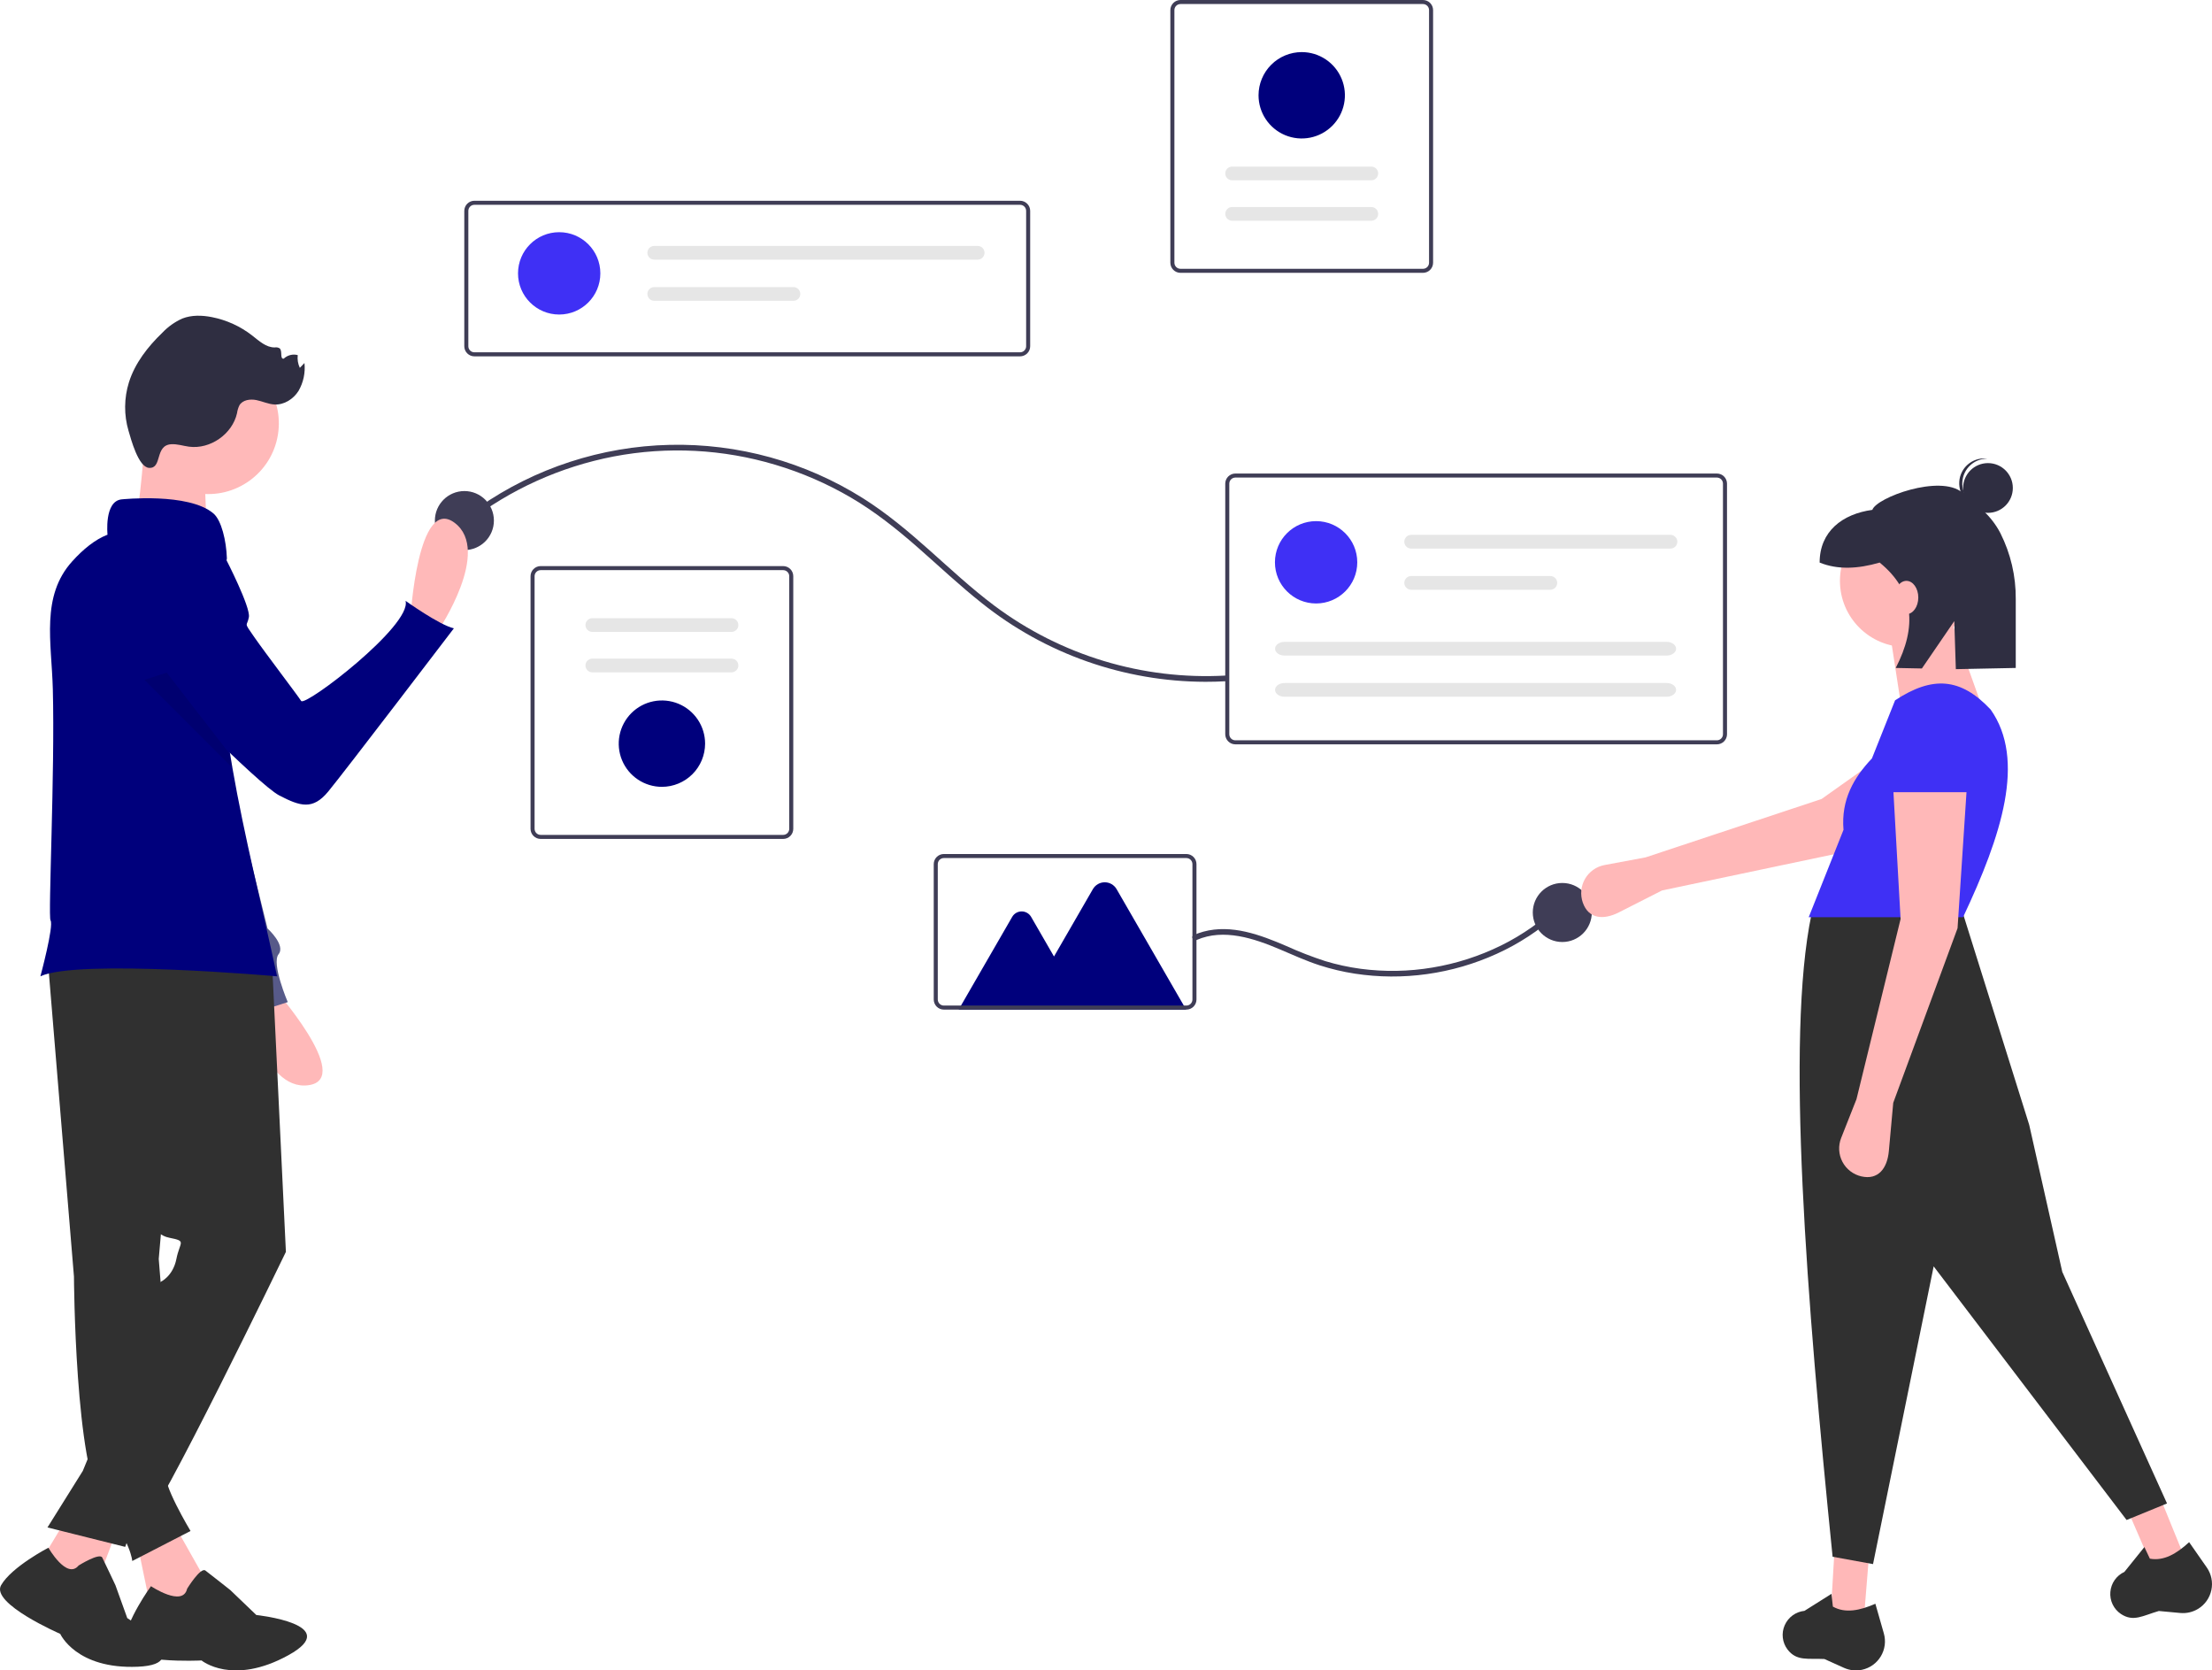 <svg width="351" height="265" viewBox="0 0 351 265" fill="none" xmlns="http://www.w3.org/2000/svg">
<path d="M161.865 56.533H75.278C74.852 56.532 74.445 56.363 74.144 56.063C73.844 55.762 73.675 55.355 73.674 54.93V33.452C73.675 33.027 73.844 32.619 74.144 32.319C74.445 32.018 74.852 31.849 75.278 31.849H161.865C162.29 31.849 162.698 32.018 162.998 32.319C163.299 32.619 163.468 33.027 163.468 33.452V54.93C163.468 55.355 163.299 55.762 162.998 56.063C162.698 56.363 162.29 56.532 161.865 56.533ZM75.278 32.49C75.022 32.49 74.778 32.592 74.598 32.772C74.417 32.952 74.316 33.197 74.316 33.452V54.93C74.316 55.185 74.417 55.429 74.598 55.61C74.778 55.79 75.022 55.891 75.278 55.892H161.865C162.12 55.891 162.364 55.79 162.545 55.61C162.725 55.429 162.827 55.185 162.827 54.93V33.452C162.827 33.197 162.725 32.952 162.545 32.772C162.364 32.592 162.12 32.49 161.865 32.49L75.278 32.49Z" fill="#3F3D56"/>
<path d="M88.731 49.898C92.339 49.898 95.263 46.974 95.263 43.367C95.263 39.759 92.339 36.835 88.731 36.835C85.124 36.835 82.2 39.759 82.2 43.367C82.2 46.974 85.124 49.898 88.731 49.898Z" fill="#3F30F5"/>
<path d="M103.816 39.012C103.528 39.012 103.251 39.127 103.047 39.331C102.842 39.535 102.728 39.812 102.728 40.101C102.728 40.39 102.842 40.666 103.047 40.871C103.251 41.075 103.528 41.19 103.816 41.19H155.137C155.425 41.19 155.702 41.075 155.906 40.871C156.111 40.666 156.225 40.39 156.225 40.101C156.225 39.812 156.111 39.535 155.906 39.331C155.702 39.127 155.425 39.012 155.137 39.012H103.816Z" fill="#E6E6E6"/>
<path d="M103.816 45.544C103.528 45.544 103.251 45.658 103.047 45.863C102.842 46.067 102.728 46.344 102.728 46.632C102.728 46.921 102.842 47.198 103.047 47.402C103.251 47.606 103.528 47.721 103.816 47.721H125.9C126.043 47.721 126.185 47.693 126.317 47.639C126.449 47.584 126.569 47.504 126.671 47.403C126.772 47.302 126.852 47.182 126.907 47.049C126.962 46.917 126.99 46.776 126.99 46.632C126.99 46.489 126.962 46.347 126.907 46.215C126.852 46.083 126.772 45.963 126.671 45.862C126.569 45.761 126.449 45.681 126.317 45.626C126.185 45.572 126.043 45.544 125.9 45.544H103.816Z" fill="#E6E6E6"/>
<path d="M124.274 133.091H85.79C85.365 133.091 84.958 132.922 84.657 132.621C84.357 132.321 84.188 131.913 84.187 131.488V91.411C84.188 90.986 84.357 90.578 84.657 90.278C84.958 89.977 85.365 89.808 85.79 89.807H124.274C124.699 89.808 125.106 89.977 125.407 90.278C125.708 90.578 125.877 90.986 125.877 91.411V131.488C125.877 131.913 125.708 132.321 125.407 132.621C125.106 132.922 124.699 133.091 124.274 133.091ZM85.79 90.449C85.535 90.449 85.291 90.55 85.111 90.731C84.93 90.911 84.829 91.156 84.828 91.411V131.488C84.829 131.743 84.93 131.988 85.111 132.168C85.291 132.348 85.535 132.45 85.79 132.45H124.274C124.529 132.45 124.773 132.348 124.954 132.168C125.134 131.988 125.236 131.743 125.236 131.488V91.411C125.236 91.156 125.134 90.911 124.954 90.731C124.773 90.55 124.529 90.449 124.274 90.449H85.79Z" fill="#3F3D56"/>
<path d="M93.99 98.072C93.702 98.072 93.425 98.187 93.221 98.391C93.017 98.595 92.902 98.872 92.902 99.161C92.902 99.449 93.017 99.726 93.221 99.93C93.425 100.134 93.702 100.249 93.99 100.249H116.074C116.362 100.249 116.639 100.134 116.844 99.93C117.048 99.726 117.162 99.449 117.162 99.161C117.162 98.872 117.048 98.595 116.844 98.391C116.639 98.187 116.362 98.072 116.074 98.072H93.99Z" fill="#E6E6E6"/>
<path d="M93.99 104.486C93.847 104.485 93.706 104.513 93.573 104.568C93.441 104.622 93.321 104.703 93.219 104.804C93.118 104.905 93.038 105.025 92.983 105.157C92.928 105.289 92.9 105.431 92.9 105.574C92.9 105.717 92.928 105.859 92.983 105.991C93.038 106.123 93.118 106.243 93.219 106.345C93.321 106.446 93.441 106.526 93.573 106.58C93.706 106.635 93.847 106.663 93.99 106.663H116.074C116.362 106.663 116.639 106.548 116.844 106.344C117.048 106.14 117.162 105.863 117.162 105.574C117.162 105.285 117.048 105.009 116.844 104.804C116.639 104.6 116.362 104.486 116.074 104.486H93.99Z" fill="#E6E6E6"/>
<path d="M105.032 124.827C103.677 124.827 102.352 124.425 101.225 123.672C100.098 122.919 99.22 121.849 98.701 120.597C98.183 119.345 98.047 117.967 98.312 116.638C98.576 115.309 99.229 114.088 100.187 113.13C101.145 112.171 102.366 111.519 103.695 111.254C105.025 110.99 106.402 111.126 107.655 111.644C108.907 112.163 109.977 113.041 110.73 114.168C111.483 115.295 111.885 116.619 111.885 117.975C111.882 119.791 111.16 121.533 109.875 122.818C108.591 124.102 106.849 124.825 105.032 124.827Z" fill="#00007C"/>
<path d="M187.316 0H225.799C226.224 0 226.632 0.17 226.932 0.47C227.233 0.771 227.402 1.178 227.403 1.603V41.681C227.402 42.106 227.233 42.513 226.932 42.814C226.632 43.114 226.224 43.283 225.799 43.284H187.316C186.891 43.283 186.483 43.114 186.183 42.814C185.882 42.513 185.713 42.106 185.712 41.681V1.603C185.713 1.178 185.882 0.771 186.183 0.47C186.483 0.17 186.891 0 187.316 0ZM225.799 42.643C226.054 42.642 226.299 42.541 226.479 42.361C226.66 42.18 226.761 41.936 226.761 41.681V1.603C226.761 1.348 226.66 1.104 226.479 0.923C226.299 0.743 226.054 0.642 225.799 0.641H187.316C187.061 0.642 186.816 0.743 186.636 0.923C186.456 1.104 186.354 1.348 186.354 1.603V41.681C186.354 41.936 186.456 42.18 186.636 42.361C186.816 42.541 187.061 42.642 187.316 42.643H225.799Z" fill="#3F3D56"/>
<path d="M217.599 35.019C217.888 35.019 218.165 34.905 218.369 34.7C218.573 34.496 218.688 34.219 218.688 33.931C218.688 33.642 218.573 33.365 218.369 33.161C218.165 32.957 217.888 32.842 217.599 32.842H195.516C195.227 32.842 194.95 32.957 194.746 33.161C194.542 33.365 194.427 33.642 194.427 33.931C194.427 34.219 194.542 34.496 194.746 34.7C194.95 34.905 195.227 35.019 195.516 35.019H217.599Z" fill="#E6E6E6"/>
<path d="M217.599 28.606C217.888 28.606 218.165 28.491 218.369 28.287C218.573 28.083 218.688 27.806 218.688 27.517C218.688 27.229 218.573 26.952 218.369 26.747C218.165 26.543 217.888 26.429 217.599 26.429H195.516C195.227 26.429 194.95 26.543 194.746 26.747C194.542 26.952 194.427 27.229 194.427 27.517C194.427 27.806 194.542 28.083 194.746 28.287C194.95 28.491 195.227 28.606 195.516 28.606H217.599Z" fill="#E6E6E6"/>
<path d="M206.558 8.265C207.913 8.265 209.238 8.667 210.365 9.419C211.491 10.172 212.37 11.242 212.888 12.495C213.407 13.747 213.543 15.124 213.278 16.453C213.014 17.783 212.361 19.003 211.403 19.962C210.445 20.92 209.224 21.573 207.894 21.837C206.565 22.102 205.187 21.966 203.935 21.447C202.683 20.928 201.613 20.05 200.86 18.924C200.107 17.797 199.705 16.472 199.705 15.117C199.707 13.3 200.43 11.558 201.715 10.274C202.999 8.989 204.741 8.267 206.558 8.265Z" fill="#00007C"/>
<path d="M74.168 82.914C80.978 77.639 88.934 74.043 97.393 72.415C105.918 70.791 114.71 71.242 123.024 73.732C127.203 74.977 131.219 76.716 134.985 78.915C138.822 81.158 142.29 83.919 145.626 86.843C149.005 89.805 152.274 92.898 155.802 95.687C165.874 103.737 178.379 108.136 191.273 108.164C192.339 108.166 193.403 108.137 194.467 108.076C195.043 108.044 195.047 107.143 194.467 107.175C181.323 107.899 168.343 103.977 157.799 96.096C154.143 93.361 150.804 90.235 147.395 87.206C144.091 84.269 140.698 81.412 136.948 79.052C127.778 73.275 117.109 70.326 106.273 70.573C95.438 70.82 84.915 74.252 76.017 80.441C75.171 81.029 74.344 81.644 73.531 82.276C73.074 82.632 73.716 83.266 74.168 82.914V82.914Z" fill="#3F3D56"/>
<path d="M73.69 87.269C76.277 87.269 78.373 85.172 78.373 82.586C78.373 80 76.277 77.903 73.69 77.903C71.104 77.903 69.007 80 69.007 82.586C69.007 85.172 71.104 87.269 73.69 87.269Z" fill="#3F3D56"/>
<path d="M247.905 149.443C250.492 149.443 252.588 147.347 252.588 144.761C252.588 142.174 250.492 140.078 247.905 140.078C245.319 140.078 243.222 142.174 243.222 144.761C243.222 147.347 245.319 149.443 247.905 149.443Z" fill="#3F3D56"/>
<path d="M272.438 118.085H196.027C195.602 118.085 195.194 117.916 194.894 117.615C194.593 117.315 194.424 116.907 194.423 116.482V76.725C194.424 76.3 194.593 75.893 194.894 75.592C195.194 75.292 195.602 75.123 196.027 75.122H272.438C272.863 75.123 273.271 75.292 273.572 75.592C273.872 75.893 274.041 76.3 274.042 76.725V116.482C274.041 116.907 273.872 117.315 273.572 117.615C273.271 117.916 272.863 118.085 272.438 118.085ZM196.027 75.763C195.772 75.764 195.527 75.865 195.347 76.045C195.166 76.226 195.065 76.47 195.065 76.725V116.482C195.065 116.737 195.166 116.982 195.347 117.162C195.527 117.342 195.772 117.444 196.027 117.444H272.438C272.693 117.444 272.938 117.342 273.118 117.162C273.299 116.982 273.4 116.737 273.4 116.482V76.725C273.4 76.47 273.299 76.226 273.118 76.045C272.938 75.865 272.693 75.764 272.438 75.763H196.027Z" fill="#3F3D56"/>
<path d="M208.839 95.737C212.446 95.737 215.371 92.813 215.371 89.206C215.371 85.598 212.446 82.674 208.839 82.674C205.232 82.674 202.307 85.598 202.307 89.206C202.307 92.813 205.232 95.737 208.839 95.737Z" fill="#3F30F5"/>
<path d="M223.924 84.851C223.781 84.851 223.639 84.879 223.507 84.934C223.375 84.988 223.254 85.068 223.153 85.169C223.052 85.271 222.971 85.391 222.917 85.523C222.862 85.655 222.833 85.797 222.833 85.94C222.833 86.083 222.862 86.225 222.917 86.357C222.971 86.489 223.052 86.609 223.153 86.71C223.254 86.811 223.375 86.892 223.507 86.946C223.639 87.001 223.781 87.029 223.924 87.028H265.069C265.357 87.028 265.634 86.914 265.838 86.71C266.043 86.505 266.157 86.229 266.157 85.94C266.157 85.651 266.043 85.374 265.838 85.17C265.634 84.966 265.357 84.851 265.069 84.851H223.924Z" fill="#E6E6E6"/>
<path d="M223.924 91.383C223.781 91.382 223.639 91.41 223.507 91.465C223.375 91.52 223.254 91.6 223.153 91.701C223.052 91.802 222.971 91.922 222.917 92.054C222.862 92.186 222.833 92.328 222.833 92.471C222.833 92.614 222.862 92.756 222.917 92.888C222.971 93.02 223.052 93.141 223.153 93.242C223.254 93.343 223.375 93.423 223.507 93.478C223.639 93.532 223.781 93.56 223.924 93.56H246.007C246.296 93.56 246.573 93.445 246.777 93.241C246.981 93.037 247.096 92.76 247.096 92.471C247.096 92.183 246.981 91.906 246.777 91.702C246.573 91.497 246.296 91.383 246.007 91.383H223.924Z" fill="#E6E6E6"/>
<path d="M203.829 101.825C203.001 101.825 202.327 102.313 202.327 102.913C202.327 103.513 203.001 104.002 203.829 104.002H264.46C265.288 104.002 265.962 103.513 265.962 102.913C265.962 102.313 265.288 101.825 264.46 101.825H203.829Z" fill="#E6E6E6"/>
<path d="M203.829 108.356C203.001 108.356 202.327 108.844 202.327 109.445C202.327 110.045 203.001 110.533 203.829 110.533H264.46C265.288 110.533 265.962 110.045 265.962 109.445C265.962 108.844 265.288 108.356 264.46 108.356H203.829Z" fill="#E6E6E6"/>
<path d="M189.884 149.12C194.195 147.25 199.008 148.88 203.071 150.604C205.164 151.492 207.234 152.439 209.4 153.14C211.222 153.728 213.088 154.17 214.98 154.462C218.777 155.044 222.638 155.067 226.442 154.532C230.265 153.999 233.991 152.916 237.503 151.316C240.996 149.733 244.225 147.622 247.077 145.057C247.439 144.73 247.795 144.394 248.144 144.052C248.559 143.645 247.921 143.008 247.507 143.415C244.761 146.091 241.609 148.316 238.167 150.007C234.74 151.692 231.085 152.867 227.317 153.493C223.537 154.13 219.683 154.197 215.883 153.69C213.988 153.434 212.116 153.027 210.285 152.473C208.182 151.789 206.119 150.988 204.106 150.073C200.005 148.312 195.448 146.588 190.942 147.802C190.425 147.945 189.92 148.125 189.43 148.342C188.899 148.572 189.357 149.349 189.884 149.12V149.12Z" fill="#3F3D56"/>
<path d="M188.219 160.172H152.118L160.614 145.457C160.766 145.193 160.985 144.974 161.249 144.822C161.513 144.67 161.812 144.59 162.116 144.59C162.421 144.59 162.72 144.67 162.984 144.822C163.248 144.974 163.467 145.193 163.619 145.457L167.248 151.743L173.419 141.055C173.61 140.725 173.884 140.451 174.214 140.26C174.544 140.069 174.919 139.969 175.3 139.969C175.681 139.969 176.056 140.069 176.386 140.26C176.716 140.451 176.991 140.725 177.181 141.055L188.219 160.172Z" fill="#00007C"/>
<path d="M188.253 160.168H149.769C149.344 160.167 148.937 159.998 148.636 159.698C148.336 159.397 148.167 158.989 148.166 158.564V137.087C148.167 136.662 148.336 136.254 148.636 135.953C148.937 135.653 149.344 135.484 149.769 135.483H188.253C188.678 135.484 189.085 135.653 189.386 135.953C189.687 136.254 189.856 136.662 189.856 137.087V158.564C189.856 158.989 189.687 159.397 189.386 159.698C189.085 159.998 188.678 160.167 188.253 160.168ZM149.769 136.125C149.514 136.125 149.27 136.226 149.089 136.407C148.909 136.587 148.808 136.832 148.807 137.087V158.564C148.808 158.819 148.909 159.064 149.089 159.244C149.27 159.425 149.514 159.526 149.769 159.526H188.253C188.508 159.526 188.752 159.425 188.933 159.244C189.113 159.064 189.215 158.819 189.215 158.564V137.087C189.215 136.832 189.113 136.587 188.933 136.407C188.752 136.226 188.508 136.125 188.253 136.125H149.769Z" fill="#3F3D56"/>
<path d="M263.733 141.265L256.873 144.748C254.425 145.992 252.062 145.779 251.157 143.187C250.942 142.57 250.863 141.914 250.924 141.263C250.986 140.613 251.188 139.983 251.515 139.418C251.843 138.852 252.289 138.365 252.823 137.988C253.356 137.611 253.965 137.353 254.607 137.233L261.127 136.016L289.048 126.753L305.962 114.76L312.162 124.638L292.619 135.183L263.733 141.265Z" fill="#FFB8B8"/>
<path d="M295.754 256.881L290.505 256.006L291.089 246.093H296.629L295.754 256.881Z" fill="#FFB8B8"/>
<path d="M346.691 247.199L341.612 248.783L337.665 239.672L342.61 237.175L346.691 247.199Z" fill="#FFB8B8"/>
<path d="M343.862 238.513L337.448 241.137L306.833 200.902L297.212 248.134L290.797 246.968C286.682 206.248 283.327 164.713 287.444 145.069L311.207 144.049L321.995 178.452L327.243 201.777L343.862 238.513Z" fill="#303030"/>
<path d="M295.465 264.898C294.505 265.103 293.505 264.997 292.61 264.594L289.493 263.191C286.878 263.057 285.098 263.578 283.643 261.679C283.232 261.136 282.974 260.493 282.896 259.817C282.818 259.14 282.922 258.456 283.198 257.833C283.471 257.209 283.905 256.668 284.457 256.267C285.008 255.866 285.656 255.619 286.334 255.551L290.616 252.853L290.841 254.876C292.798 255.984 295.122 255.505 297.584 254.426L298.928 259.13C299.101 259.736 299.148 260.372 299.066 260.997C298.983 261.623 298.773 262.225 298.448 262.765C298.124 263.306 297.691 263.774 297.178 264.141C296.665 264.508 296.082 264.766 295.465 264.898Z" fill="#303030"/>
<path d="M348.769 255.249C347.928 255.755 346.948 255.979 345.97 255.889L342.566 255.574C340.05 256.296 338.535 257.367 336.542 256.043C335.977 255.663 335.525 255.138 335.231 254.524C334.937 253.91 334.813 253.229 334.872 252.551C334.928 251.871 335.163 251.219 335.554 250.66C335.945 250.102 336.478 249.658 337.098 249.373L340.272 245.431L341.141 247.271C343.352 247.684 345.394 246.477 347.373 244.657L350.171 248.669C350.532 249.186 350.783 249.772 350.908 250.391C351.033 251.009 351.03 251.646 350.898 252.263C350.767 252.88 350.51 253.464 350.144 253.977C349.777 254.491 349.309 254.924 348.769 255.249Z" fill="#303030"/>
<path d="M302.46 102.648C308.257 102.648 312.956 97.949 312.956 92.152C312.956 86.355 308.257 81.656 302.46 81.656C296.663 81.656 291.963 86.355 291.963 92.152C291.963 97.949 296.663 102.648 302.46 102.648Z" fill="#FFB8B8"/>
<path d="M315.289 114.31L301.585 111.395L299.836 100.024L309.457 97.983L315.289 114.31Z" fill="#FFB8B8"/>
<path d="M311.498 145.507H287.007L292.527 131.647C292.126 126.878 294.147 123.371 297.04 120.317L300.71 111.103C306.641 107.2 311.111 107.492 315.872 112.561C321.516 120.552 317.609 132.565 311.498 145.507Z" fill="#3F30F5"/>
<path d="M300.419 174.954L299.722 182.615C299.474 185.35 298.038 187.238 295.361 186.626C294.724 186.48 294.126 186.199 293.608 185.801C293.09 185.403 292.664 184.897 292.359 184.319C292.054 183.741 291.878 183.104 291.842 182.452C291.807 181.799 291.913 181.147 292.152 180.539L294.588 174.371L301.585 145.798L300.419 125.098H312.082L310.624 147.256L300.419 174.954Z" fill="#FFB8B8"/>
<path d="M312.956 125.681H299.544L300.484 116.932C300.546 115.419 301.171 113.983 302.237 112.908C303.303 111.832 304.733 111.193 306.246 111.118C307.047 111.078 307.849 111.197 308.604 111.469C309.359 111.74 310.053 112.159 310.645 112.701C311.237 113.242 311.716 113.896 312.054 114.624C312.392 115.352 312.582 116.14 312.614 116.942L312.956 125.681Z" fill="#3F30F5"/>
<path d="M315.451 81.36C317.63 81.36 319.396 79.593 319.396 77.415C319.396 75.236 317.63 73.469 315.451 73.469C313.272 73.469 311.505 75.236 311.505 77.415C311.505 79.593 313.272 81.36 315.451 81.36Z" fill="#2F2E41"/>
<path d="M311.385 76.449C311.45 75.448 311.894 74.509 312.627 73.824C313.36 73.139 314.326 72.759 315.329 72.761C315.247 72.751 315.167 72.738 315.084 72.733C314.04 72.667 313.012 73.017 312.227 73.708C311.442 74.399 310.963 75.373 310.896 76.417C310.828 77.461 311.179 78.489 311.869 79.274C312.559 80.06 313.534 80.539 314.577 80.607C314.66 80.612 314.742 80.61 314.824 80.611C313.829 80.484 312.919 79.984 312.281 79.211C311.642 78.437 311.322 77.45 311.385 76.449Z" fill="#2F2E41"/>
<path d="M311.363 78.133C307.844 75.215 297.752 78.924 297.101 80.886C292.343 81.535 288.74 84.311 288.74 89.247V89.247C291.569 90.406 294.786 90.263 298.264 89.247C303.808 93.765 304.188 99.444 300.817 105.967L304.965 106.05L310.106 98.536L310.352 106.158L319.86 105.967V95.044C319.891 91.413 319.055 87.826 317.422 84.582C315.94 81.704 313.641 80.023 311.363 78.133Z" fill="#2F2E41"/>
<path d="M302.509 97.432C303.551 97.432 304.396 96.249 304.396 94.79C304.396 93.332 303.551 92.149 302.509 92.149C301.467 92.149 300.622 93.332 300.622 94.79C300.622 96.249 301.467 97.432 302.509 97.432Z" fill="#FFB8B8"/>
<path d="M65.123 98.142C65.123 98.142 66.258 78.485 72.154 82.952C78.05 87.418 69.58 99.965 69.58 99.965L65.123 98.142Z" fill="#FFB9B9"/>
<path d="M43.187 156.448C43.187 156.448 56.284 171.151 48.957 172.161C41.629 173.172 38.747 158.311 38.747 158.311L43.187 156.448Z" fill="#FFB9B9"/>
<path d="M26.097 86.855C27.741 87.287 29.22 88.196 30.349 89.466C31.478 90.737 32.207 92.312 32.443 93.996L36.609 123.646L42.45 147.298C42.45 147.298 45.37 149.926 44.202 151.386C43.034 152.846 45.662 158.978 45.662 158.978L38.361 161.314C38.361 161.314 37.485 155.182 36.025 154.89C34.742 154.633 20.378 116.264 16.916 106.969C16.439 105.687 16.169 104.958 16.169 104.958C16.169 104.958 16.753 85.395 26.097 86.855Z" fill="#575A89"/>
<path d="M27.43 241.48L31.914 249.426C35.387 256.839 32.301 258.185 23.787 254.511L21.846 245.128L27.43 241.48Z" fill="#FFB9B9"/>
<path d="M29.693 252.04C29.693 252.04 31.822 248.575 32.591 249.155C33.361 249.735 36.537 252.248 36.537 252.248L40.673 256.21C40.673 256.21 54.648 257.687 45.768 262.584C36.888 267.48 31.981 263.42 31.981 263.42C31.981 263.42 19.544 264.067 19.744 260.597C19.945 257.127 23.956 251.638 23.956 251.638C23.956 251.638 29.011 255.027 29.693 252.04Z" fill="#303030"/>
<path d="M7.533 151.663L11.736 202.526C11.736 202.526 11.877 232.932 16.361 238.817C20.845 244.702 20.985 247.645 20.985 247.645L30.233 242.881C30.233 242.881 25.469 234.942 26.45 233.727C27.054 232.957 27.485 232.064 27.711 231.111L25.189 199.724L29.953 145.077L7.533 151.663Z" fill="#303030"/>
<path d="M19.023 241.48L15.099 251.849L6.201 248.129L10.896 240.359L19.023 241.48Z" fill="#FFB9B9"/>
<path d="M12.477 248.356C12.477 248.356 15.815 246.27 16.232 247.105C16.649 247.939 18.317 251.485 18.317 251.485L20.195 256.699C20.195 256.699 31.666 263.999 21.863 264.416C12.06 264.833 9.557 259.202 9.557 259.202C9.557 259.202 -1.497 254.405 0.172 251.485C1.84 248.565 7.68 245.536 7.68 245.536C7.68 245.536 10.6 250.65 12.477 248.356Z" fill="#303030"/>
<path d="M43.124 151.803L45.367 198.603C45.367 198.603 24.908 240.919 22.666 242.04C21.998 242.385 21.406 242.86 20.925 243.438C20.443 244.016 20.083 244.684 19.864 245.403L7.533 242.32L13.138 233.353L25.469 203.367C25.469 203.367 27.43 202.526 27.991 199.724C28.552 196.922 29.672 196.922 26.87 196.361C24.067 195.801 24.067 192.998 24.067 192.998L14.819 150.402L43.124 151.803Z" fill="#303030"/>
<path d="M44.101 68.966C45.092 62.856 40.942 57.098 34.831 56.106C28.72 55.114 22.962 59.264 21.97 65.375C20.979 71.486 25.129 77.244 31.24 78.236C37.351 79.227 43.109 75.077 44.101 68.966Z" fill="#FFB9B9"/>
<path d="M23.087 67.871C23.087 67.871 22.246 82.164 21.125 83.565C20.004 84.966 32.895 84.686 32.895 84.686C32.895 84.686 32.055 72.636 32.895 71.515C33.736 70.394 23.087 67.871 23.087 67.871Z" fill="#FFB9B9"/>
<path d="M43.964 154.886C43.964 154.886 12.296 152.084 6.412 154.886C6.412 154.886 8.578 146.851 8.018 146.012C7.611 145.398 8.734 122.51 8.382 109.308C8.182 101.858 6.463 94.583 11.46 89.052C13.161 87.173 15.058 85.596 17.06 84.825C17.06 84.825 16.501 79.501 19.303 79.222C19.303 79.222 29.954 78.099 33.876 81.464C35.13 82.532 35.918 85.788 36.002 88.594C34.061 98.137 34.748 108.726 36.529 119.712C36.638 120.41 36.758 121.111 36.878 121.813C38.767 132.708 41.624 143.94 43.964 154.886Z" fill="#00007C"/>
<path d="M27.179 70.474C28.127 70.417 29.053 70.738 29.994 70.863C33.363 71.31 36.867 68.866 37.611 65.551C37.67 65.109 37.802 64.68 38 64.281C38.519 63.435 39.699 63.274 40.672 63.468C41.645 63.663 42.568 64.118 43.559 64.17C45.09 64.251 46.559 63.309 47.374 62.011C48.145 60.673 48.473 59.125 48.311 57.589L47.577 58.359C47.279 57.728 47.164 57.027 47.245 56.334C46.856 56.23 46.447 56.228 46.057 56.328C45.668 56.428 45.31 56.626 45.019 56.904C44.372 56.972 44.86 55.704 44.38 55.265C44.146 55.122 43.867 55.069 43.597 55.119C42.221 55.132 41.108 54.08 40.023 53.232C38.145 51.767 35.947 50.765 33.609 50.307C32.055 50.004 30.403 49.955 28.929 50.533C27.739 51.068 26.666 51.829 25.768 52.775C23.461 54.994 21.418 57.601 20.458 60.654C19.678 63.155 19.656 65.831 20.395 68.345C20.781 69.65 21.947 74.121 23.654 74.225C25.798 74.356 24.51 70.633 27.179 70.474Z" fill="#2F2E41"/>
<path d="M31.819 88.23L35.835 88.661C35.835 88.661 39.778 96.309 39.492 97.904C39.205 99.5 38.582 98.531 40.356 101.084C42.131 103.636 47.166 110.233 47.789 111.202C48.413 112.17 65.411 99.202 64.354 95.316C64.354 95.316 69.723 99.167 72.023 99.68C72.023 99.68 54.505 122.654 52.064 125.594C49.622 128.534 47.658 127.93 44.303 126.187C40.948 124.444 23.976 107.056 23.976 107.056L31.819 88.23Z" fill="#00007C"/>
<path opacity="0.1" d="M36.878 121.813L22.919 107.854L26.451 106.702L36.529 119.712C36.638 120.41 36.758 121.111 36.878 121.813Z" fill="black"/>
</svg>
